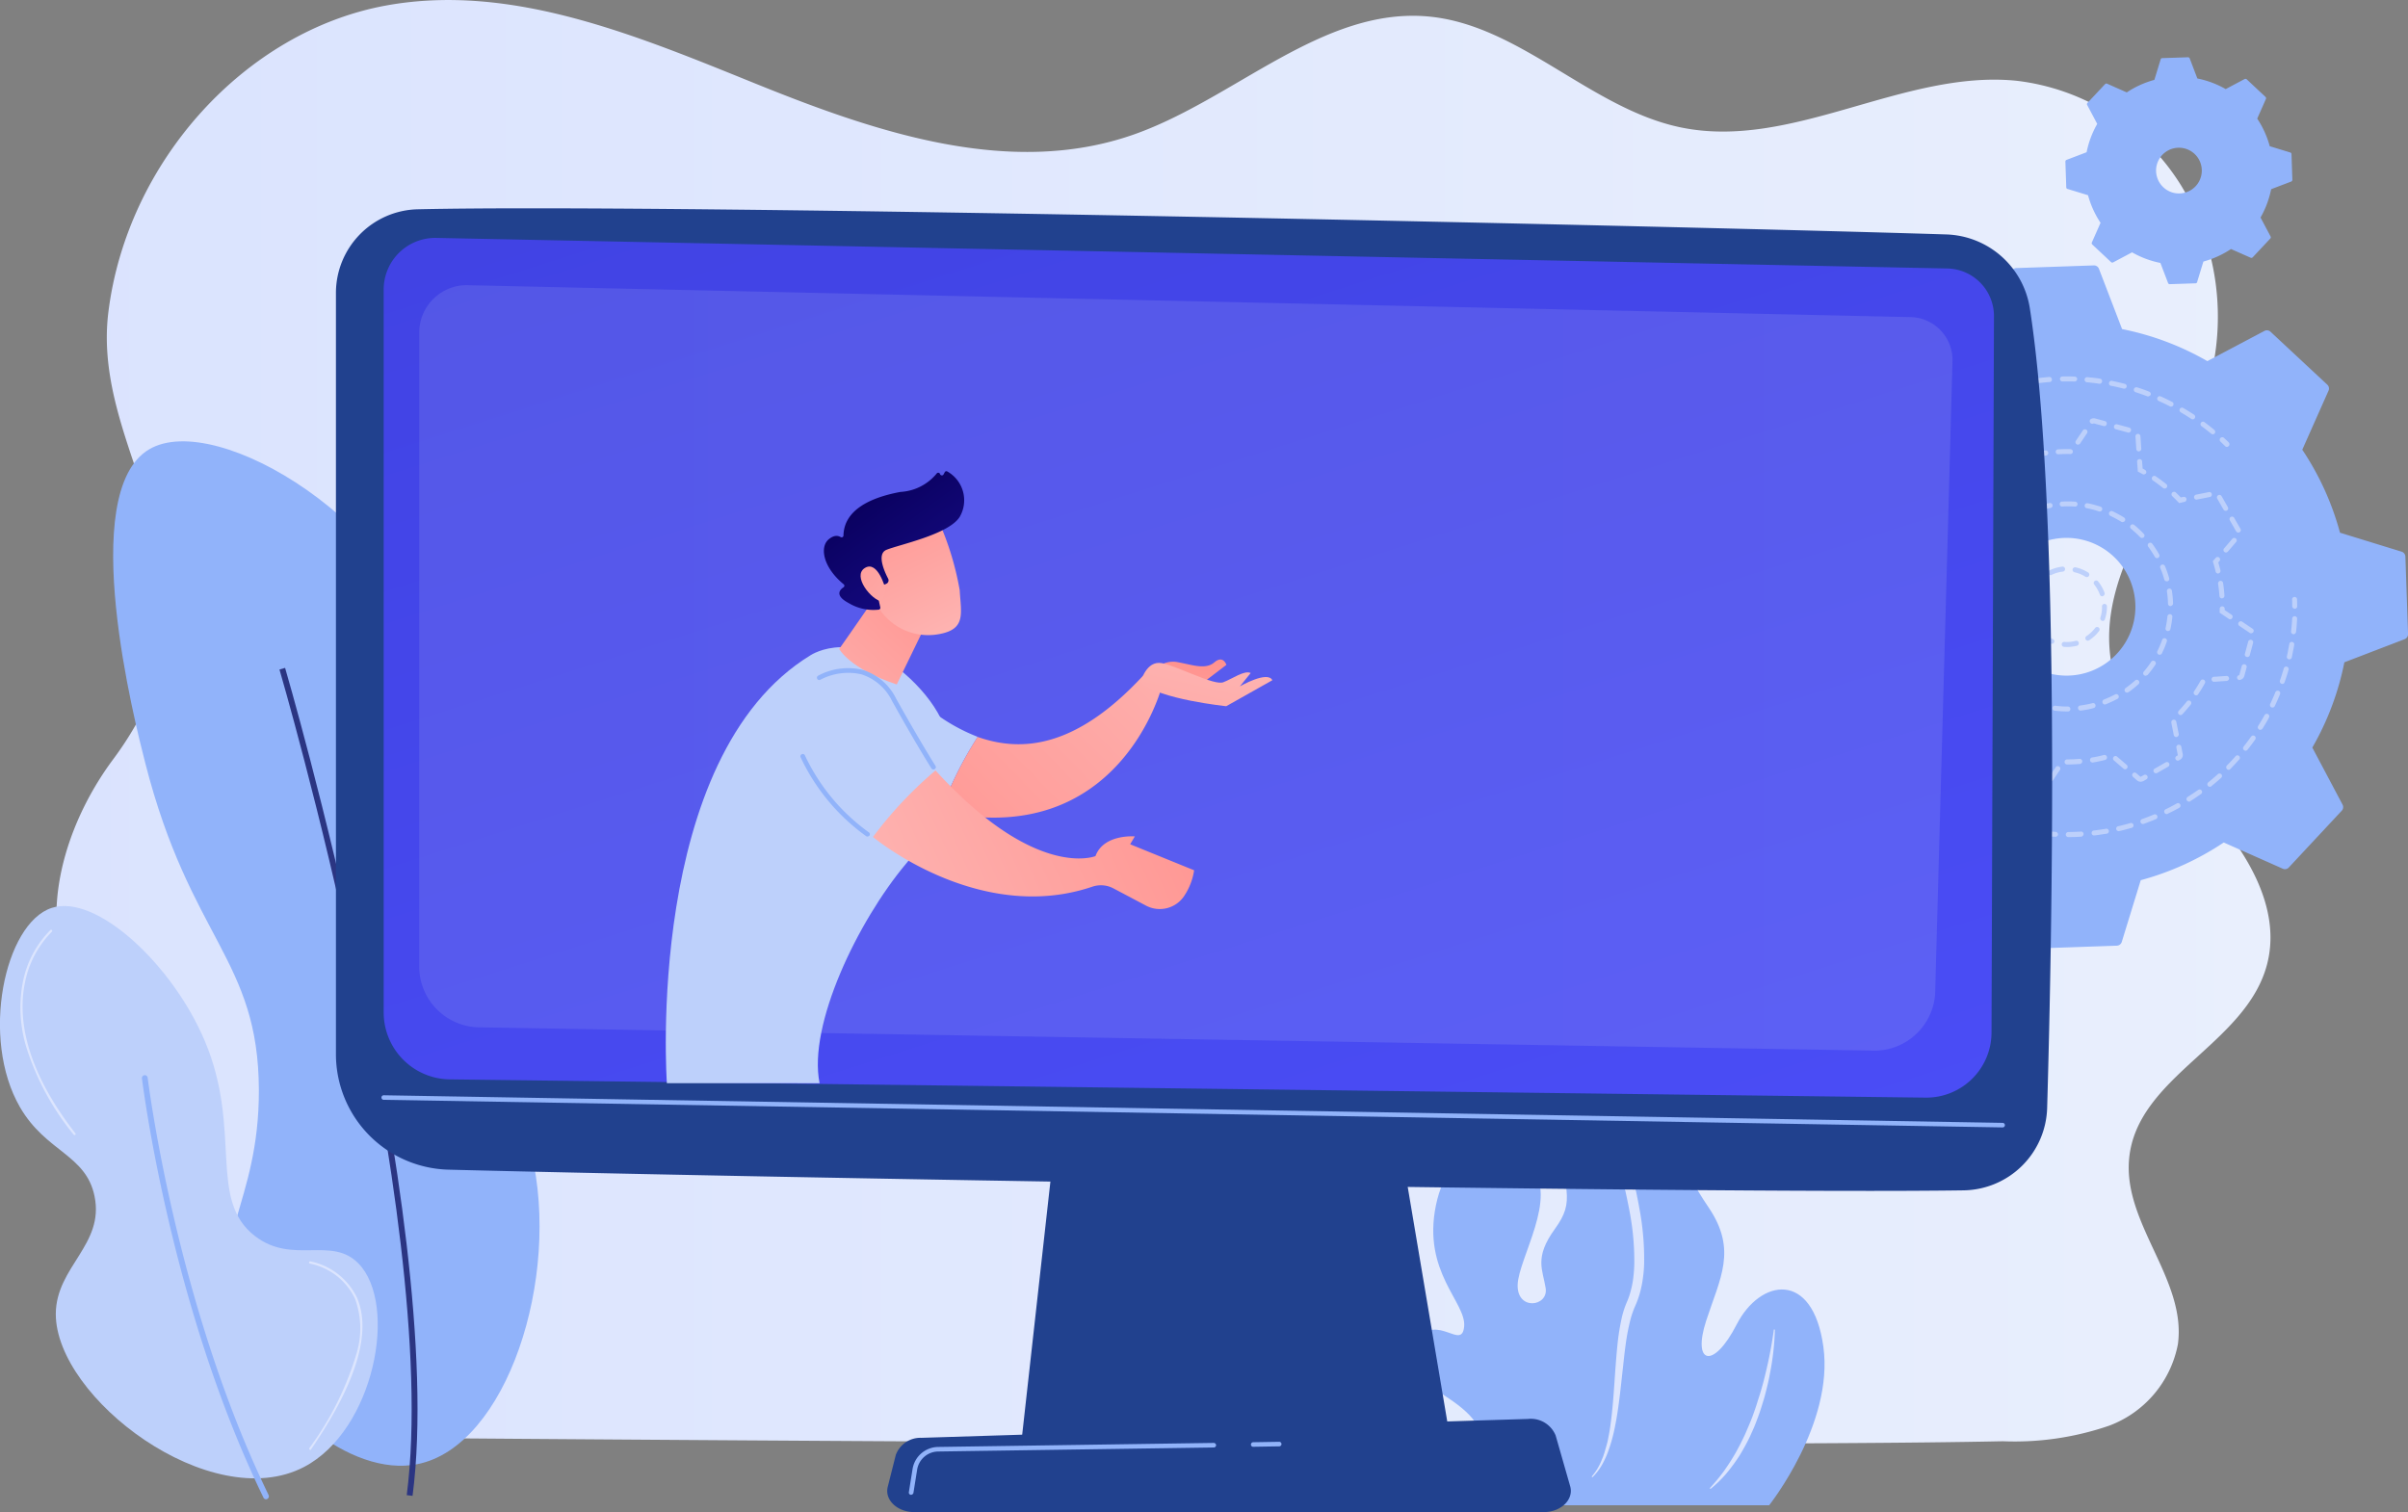 <svg xmlns="http://www.w3.org/2000/svg" xmlns:xlink="http://www.w3.org/1999/xlink" width="146.831" height="92.216" viewBox="0 0 146.831 92.216">
  <rect x="0" y="0" width="146.831" height="92.216" fill="#808080" stroke="none"/>
  <defs>
    <linearGradient id="linear-gradient" y1="0.5" x2="1" y2="0.5" gradientUnits="objectBoundingBox">
      <stop offset="0" stop-color="#dae3fe"/>
      <stop offset="1" stop-color="#e9effd"/>
    </linearGradient>
    <linearGradient id="linear-gradient-2" x1="-1.682" y1="0.004" x2="-2.906" y2="0.994" gradientUnits="objectBoundingBox">
      <stop offset="0" stop-color="#2b3582"/>
      <stop offset="1" stop-color="#150e42"/>
    </linearGradient>
    <linearGradient id="linear-gradient-3" x1="0.085" y1="-0.198" x2="1.211" y2="1.7" gradientUnits="objectBoundingBox">
      <stop offset="0" stop-color="#4042e2"/>
      <stop offset="1" stop-color="#4f52ff"/>
    </linearGradient>
    <linearGradient id="linear-gradient-4" x1="0" y1="0.5" x2="1" y2="0.5" xlink:href="#linear-gradient"/>
    <linearGradient id="linear-gradient-5" x1="-0.307" y1="1.188" x2="1.296" y2="-0.062" gradientUnits="objectBoundingBox">
      <stop offset="0" stop-color="#ff928e"/>
      <stop offset="1" stop-color="#feb3b1"/>
    </linearGradient>
    <linearGradient id="linear-gradient-6" x1="0.534" y1="-0.094" x2="-0.013" y2="6.121" xlink:href="#linear-gradient-5"/>
    <linearGradient id="linear-gradient-7" x1="-2.036" y1="4.171" x2="0.656" y2="0.084" xlink:href="#linear-gradient-5"/>
    <linearGradient id="linear-gradient-8" x1="0.929" y1="0.012" x2="-0.148" y2="1.429" xlink:href="#linear-gradient-5"/>
    <linearGradient id="linear-gradient-9" x1="1.19" y1="0.36" x2="-0.04" y2="0.628" xlink:href="#linear-gradient-5"/>
    <linearGradient id="linear-gradient-10" x1="0.154" y1="-0.294" x2="0.77" y2="0.989" xlink:href="#linear-gradient-5"/>
    <linearGradient id="linear-gradient-11" x1="0.281" y1="0.154" x2="1.03" y2="1.13" gradientUnits="objectBoundingBox">
      <stop offset="0" stop-color="#09005d"/>
      <stop offset="1" stop-color="#1a0f91"/>
    </linearGradient>
    <linearGradient id="linear-gradient-12" x1="-0.882" y1="-1.822" x2="1.638" y2="2.368" xlink:href="#linear-gradient-5"/>
  </defs>
  <g id="Illustration" transform="translate(0 0)">
    <path id="Path_11761" data-name="Path 11761" d="M287.495,157.8c-2.343-2.576-5.106-5.087-5.831-8.588-1.249-6.051,4.09-11.215,5.837-17.124a15.418,15.418,0,0,0-1.65-12.309,13.675,13.675,0,0,0-10.051-6.368c-6.912-.673-13.668,4.271-20.476,2.841-5.449-1.145-9.759-6.206-15.286-6.75-6.511-.641-11.914,5.074-18.127,7.222-7.436,2.569-15.5-.117-22.806-3.068s-15-6.239-22.709-4.828c-8.581,1.573-15.772,9.52-16.917,18.684-1.139,9.086,8.4,16.38.285,27.291-2.537,3.411-4.226,8.154-3.1,12.335,1.087,4.064,5.727,6.627,5.76,10.853.026,3.333-2.932,5.986-3.171,9.313-.207,2.854,1.728,5.488,4.1,6.841s5.126,1.683,7.8,1.987c0,0,82.5.705,103.845.252a17.709,17.709,0,0,0,6.485-.951,6.631,6.631,0,0,0,4.187-4.97c.531-3.928-3.333-7.339-2.977-11.287.453-5.041,7.138-6.989,8.413-11.876C292.005,163.855,289.837,160.38,287.495,157.8Z" transform="translate(-152.869 -108.489)" fill="url(#linear-gradient)"/>
    <g id="Group_2017" data-name="Group 2017" transform="translate(0 26.913)">
      <g id="Group_2015" data-name="Group 2015" transform="translate(6.9)">
        <path id="Path_11762" data-name="Path 11762" d="M228.365,586.726c-4.135.828-9.41-3.682-11.112-8.6-1.747-5.067,1.456-7.19,1.437-14.218-.026-7.986-4.181-9.19-6.931-19.952-.621-2.427-4.207-16.483.239-19.117,4.11-2.433,15.662,4.556,17.687,13.5,1.443,6.381-3.016,9.06-1.314,16.49,1.495,6.517,5.423,6.614,6.931,12.9C237.128,575.381,233.789,585.638,228.365,586.726Z" transform="translate(-209.805 -524.348)" fill="#91b3fa"/>
        <path id="Path_11763" data-name="Path 11763" d="M374.616,788.392c1.113-8.607-1.061-21.881-3.081-31.5-2.187-10.413-4.666-18.91-4.692-18.994l-.343.1c.026.084,2.5,8.568,4.686,18.975,2.013,9.591,4.181,22.826,3.074,31.375Z" transform="translate(-356.359 -724.08)" fill="url(#linear-gradient-2)"/>
      </g>
      <g id="Group_2016" data-name="Group 2016" transform="translate(0 28.341)">
        <path id="Path_11764" data-name="Path 11764" d="M121.721,996.486c4.291-2.239,5.76-9.915,3.32-12.413-1.65-1.689-4.012.091-6.3-1.663-2.912-2.233-.77-6.439-3.061-11.889-1.948-4.64-6.621-9.028-9.352-8.128-2.86.945-4.362,7.941-1.922,12.154,1.586,2.738,4.019,2.873,4.543,5.423.615,2.958-2.343,4.3-2.362,7.171C106.571,992.28,116.045,999.444,121.721,996.486Z" transform="translate(-103.185 -962.275)" fill="#bdd0fb"/>
        <path id="Path_11765" data-name="Path 11765" d="M244.459,1147.368a.172.172,0,0,0,.078-.019.183.183,0,0,0,.084-.233c-5.689-11.727-7.358-25.33-7.378-25.466a.176.176,0,0,0-.349.039c.019.136,1.689,13.8,7.41,25.576A.168.168,0,0,0,244.459,1147.368Z" transform="translate(-228.24 -1111.189)" fill="#91b3fa"/>
        <path id="Path_11766" data-name="Path 11766" d="M125.674,997.072a.059.059,0,0,1-.052-.026,16.013,16.013,0,0,1-2.906-5.391,8.27,8.27,0,0,1-.194-3.909,6.194,6.194,0,0,1,1.689-3.184.069.069,0,0,1,.091.1,6.028,6.028,0,0,0-1.65,3.119c-.395,1.883-.181,5,3.074,9.183a.066.066,0,0,1-.013.1C125.707,997.065,125.687,997.072,125.674,997.072Z" transform="translate(-121.13 -983.104)" fill="#dce5fe"/>
        <path id="Path_11767" data-name="Path 11767" d="M394.557,1308.68a.09.09,0,0,1-.039-.013.071.071,0,0,1-.019-.1,18.773,18.773,0,0,0,2.867-5.74,5.286,5.286,0,0,0-.084-3.365,3.905,3.905,0,0,0-2.738-2.142.069.069,0,1,1,.019-.136,4.039,4.039,0,0,1,2.841,2.22c.9,2.1-.039,5.216-2.8,9.235A.047.047,0,0,1,394.557,1308.68Z" transform="translate(-375.633 -1275.511)" fill="#dce5fe"/>
      </g>
    </g>
    <g id="Group_2018" data-name="Group 2018" transform="translate(85.992 60.599)">
      <path id="Path_11768" data-name="Path 11768" d="M1453.8,1076.067s3.961-4.977,3.314-9.675-3.857-4.142-5.287-1.359-2.712,2.4-1.864-.214,1.916-4.317.156-6.918-1.942-3.708-.951-6.032,2.233-5.611-1.7-6.789-7.857,2.433-6.938,7.151,1.469,5.236.207,6.983-.738,2.466-.557,3.6-1.754,1.4-1.708-.2,2.5-5.385.822-7.151-4.964-1.786-5.805,2.3,1.857,5.915,1.721,7.391-1.579-.764-2.841.744.434,2.686,1.689,3.5,3.132,2.278,1.34,3.339-3.488.045-2.395,3.32h20.8Z" transform="translate(-1431.923 -1044.858)" fill="#91b3fa"/>
      <path id="Path_11769" data-name="Path 11769" d="M1605.486,1100.9a2.7,2.7,0,0,0-.356.246,2.265,2.265,0,0,0-.3.3,3.687,3.687,0,0,0-.485.719,4.579,4.579,0,0,0-.453,1.676c-.007.071-.013.142-.013.22s-.006.142-.006.22v.22l.013.22.007.11.013.11.019.214c.02.142.039.285.065.427s.052.285.084.421l.045.214.052.2.2.815c.265,1.081.524,2.168.731,3.255a16.042,16.042,0,0,1,.3,3.275c-.007.272-.026.544-.058.809a5.457,5.457,0,0,1-.149.79,4.288,4.288,0,0,1-.259.751,5.569,5.569,0,0,0-.278.841,13.854,13.854,0,0,0-.278,1.689c-.058.563-.1,1.12-.142,1.683-.078,1.12-.142,2.233-.3,3.333-.019.136-.039.272-.065.408l-.078.408c-.026.136-.065.272-.1.4-.02.065-.039.136-.058.2s-.039.136-.058.2l-.065.194c-.019.065-.052.129-.078.194a3.846,3.846,0,0,1-.168.375,3.28,3.28,0,0,1-.466.686l.045.045a3.527,3.527,0,0,0,.531-.667,5.549,5.549,0,0,0,.375-.764,9.737,9.737,0,0,0,.466-1.631c.226-1.107.336-2.233.459-3.339.065-.557.116-1.113.194-1.663a12.875,12.875,0,0,1,.311-1.611,5.706,5.706,0,0,1,.265-.751,5.787,5.787,0,0,0,.3-.828,6.542,6.542,0,0,0,.175-.861,7.737,7.737,0,0,0,.078-.867,16.571,16.571,0,0,0-.285-3.4c-.194-1.113-.466-2.213-.764-3.294-.078-.272-.149-.543-.226-.809l-.058-.2-.052-.194c-.039-.129-.065-.265-.1-.395s-.052-.265-.084-.4l-.032-.2c-.013-.065-.02-.136-.026-.2a6.73,6.73,0,0,1-.052-.809,4.727,4.727,0,0,1,.065-.8,4.044,4.044,0,0,1,.207-.777,3.78,3.78,0,0,1,.168-.369,2.349,2.349,0,0,1,.207-.349,2.562,2.562,0,0,1,.543-.608Z" transform="translate(-1591.741 -1097.273)" fill="#dce5fe"/>
      <path id="Path_11770" data-name="Path 11770" d="M1718.009,1361.3a25.472,25.472,0,0,1-.492,2.615c-.1.433-.214.861-.343,1.281-.032.1-.065.214-.1.317s-.065.207-.1.317c-.065.214-.142.421-.214.628s-.155.414-.24.615-.175.408-.259.608c-.188.4-.382.79-.6,1.171s-.459.751-.712,1.107a11.477,11.477,0,0,1-.848,1.022l.045.045a7.326,7.326,0,0,0,.964-.938,10.928,10.928,0,0,0,.8-1.087,13.043,13.043,0,0,0,.647-1.184c.091-.207.188-.408.272-.615s.162-.421.239-.628.149-.427.214-.641c.032-.1.065-.214.1-.324s.065-.214.091-.324c.116-.434.22-.867.3-1.307a16.017,16.017,0,0,0,.3-2.667Z" transform="translate(-1695.838 -1340.821)" fill="#dce5fe"/>
    </g>
    <g id="Group_2027" data-name="Group 2027" transform="translate(105.192 3.489)">
      <g id="Group_2021" data-name="Group 2021" transform="translate(20.749)">
        <g id="Group_2020" data-name="Group 2020">
          <g id="Group_2019" data-name="Group 2019">
            <path id="Path_11771" data-name="Path 11771" d="M2049.252,170.334a.1.1,0,0,0,.078.1l1.249.382a5.742,5.742,0,0,0,.764,1.683l-.531,1.2a.111.111,0,0,0,.026.123l1.146,1.074a.108.108,0,0,0,.123.019l1.158-.615a5.734,5.734,0,0,0,1.728.647l.466,1.223a.111.111,0,0,0,.1.071l1.573-.052a.1.1,0,0,0,.1-.078l.382-1.249a5.747,5.747,0,0,0,1.683-.764l1.2.531a.111.111,0,0,0,.123-.026l1.074-1.145a.109.109,0,0,0,.019-.123l-.615-1.158a5.736,5.736,0,0,0,.647-1.728l1.223-.466a.111.111,0,0,0,.071-.1l-.052-1.573a.1.1,0,0,0-.078-.1l-1.249-.382a5.748,5.748,0,0,0-.764-1.683l.531-1.2a.111.111,0,0,0-.026-.123l-1.146-1.074a.109.109,0,0,0-.123-.019l-1.158.615a5.732,5.732,0,0,0-1.728-.647l-.466-1.223a.111.111,0,0,0-.1-.071l-1.573.052a.1.1,0,0,0-.1.078l-.382,1.249a5.748,5.748,0,0,0-1.683.764l-1.2-.531a.111.111,0,0,0-.123.026l-1.074,1.145a.109.109,0,0,0-.02.123l.615,1.158a5.736,5.736,0,0,0-.647,1.728l-1.223.466a.111.111,0,0,0-.071.1Zm5.508-1.314a1.394,1.394,0,1,1,1.068,1.657A1.4,1.4,0,0,1,2054.759,169.021Z" transform="translate(-2049.2 -162.4)" fill="#91b3fa"/>
          </g>
        </g>
      </g>
      <g id="Group_2026" data-name="Group 2026" transform="translate(0 12.697)">
        <g id="Group_2022" data-name="Group 2022">
          <path id="Path_11772" data-name="Path 11772" d="M1728.751,382.488a.327.327,0,0,0,.226.3l3.766,1.158a17.112,17.112,0,0,0,2.3,5.061l-1.6,3.6a.32.32,0,0,0,.078.369l3.456,3.223a.325.325,0,0,0,.375.052l3.482-1.844a17.108,17.108,0,0,0,5.2,1.954l1.411,3.676a.321.321,0,0,0,.311.207l4.724-.162a.327.327,0,0,0,.3-.227l1.158-3.767a17.11,17.11,0,0,0,5.061-2.3l3.6,1.6a.32.32,0,0,0,.369-.078l3.223-3.456a.324.324,0,0,0,.052-.375L1764.4,388a17.107,17.107,0,0,0,1.954-5.2l3.676-1.411a.321.321,0,0,0,.207-.311l-.162-4.724a.327.327,0,0,0-.227-.3l-3.76-1.158a17.116,17.116,0,0,0-2.3-5.061l1.6-3.6a.32.32,0,0,0-.078-.369l-3.456-3.223a.324.324,0,0,0-.375-.052L1758,364.432a17.107,17.107,0,0,0-5.2-1.954l-1.411-3.676a.321.321,0,0,0-.311-.207l-4.724.162a.327.327,0,0,0-.3.227l-1.158,3.76a17.111,17.111,0,0,0-5.061,2.3l-3.6-1.605a.32.32,0,0,0-.369.078l-3.223,3.456a.324.324,0,0,0-.052.375l1.844,3.482a17.108,17.108,0,0,0-1.955,5.2l-3.676,1.411a.321.321,0,0,0-.207.311Zm16.555-3.961a4.2,4.2,0,1,1,3.216,4.99A4.2,4.2,0,0,1,1745.305,378.528Z" transform="translate(-1728.595 -358.595)" fill="#91b3fa"/>
        </g>
        <g id="Group_2025" data-name="Group 2025" transform="translate(6.789 6.766)">
          <path id="Path_11773" data-name="Path 11773" d="M1890.282,524.735a.326.326,0,0,1-.265-.078l-.246-.214a.151.151,0,1,1,.2-.227l.246.214a.024.024,0,0,0,.02.007l.2-.11a.152.152,0,0,1,.149.265l-.188.11A.775.775,0,0,1,1890.282,524.735Zm-6.129.815a.324.324,0,0,1-.136-.006l-.388-.1a.154.154,0,1,1,.078-.3l.388.1c.013,0,.019,0,.026-.006l.084-.123a.154.154,0,1,1,.252.175l-.084.123A.318.318,0,0,1,1884.153,525.551Zm7.041-1.327a.158.158,0,0,1-.155-.078.145.145,0,0,1,.058-.207l.667-.382a.152.152,0,0,1,.149.265l-.667.382A.46.46,0,0,1,1891.194,524.224Zm-8.238,1.023a.243.243,0,0,1-.065-.006l-.744-.2a.154.154,0,0,1,.078-.3l.744.2a.152.152,0,0,1,.11.188A.144.144,0,0,1,1882.956,525.247Zm1.832-.531a.135.135,0,0,1-.11-.026.148.148,0,0,1-.039-.214l.427-.634a.154.154,0,0,1,.252.175l-.427.634A.152.152,0,0,1,1884.787,524.716Zm4.524-.738a.143.143,0,0,1-.123-.039l-.582-.5a.151.151,0,1,1,.2-.226l.583.5a.154.154,0,0,1-.078.265Zm3.216-.524a.157.157,0,0,1-.155-.078.145.145,0,0,1,.058-.207l.058-.032a.033.033,0,0,0,.013-.026l-.091-.472a.155.155,0,0,1,.3-.058l.091.466a.326.326,0,0,1-.162.349l-.058.032C1892.56,523.441,1892.541,523.447,1892.528,523.454Zm-11.047,1.366a.143.143,0,0,1-.136-.052.305.305,0,0,1-.071-.162v-.026l-.045-.654a.148.148,0,0,1,.142-.162.152.152,0,0,1,.162.142l.045.654a.161.161,0,0,1-.019.22A.178.178,0,0,1,1881.48,524.819Zm5.818-1.255a.154.154,0,0,1-.045-.3,7.488,7.488,0,0,0,.738-.155.154.154,0,0,1,.078.3c-.252.065-.511.117-.77.162Zm-.757.091h-.013c-.259.019-.524.032-.776.032a.155.155,0,1,1,0-.311c.246,0,.5-.013.757-.032a.158.158,0,0,1,.168.142A.168.168,0,0,1,1886.541,523.655Zm5.889-1.644a.152.152,0,0,1-.175-.123l-.149-.751a.159.159,0,0,1,.123-.181.154.154,0,0,1,.181.123l.149.751a.162.162,0,0,1-.129.181Zm-11.086,1.288h-.013a.152.152,0,0,1-.162-.142l-.045-.66a.152.152,0,0,1,.194-.227l.1.052.013.091.052.731A.16.16,0,0,1,1881.344,523.3Zm11.352-2.628a.163.163,0,0,1-.13-.039.154.154,0,0,1-.006-.22c.168-.181.336-.375.492-.57a.152.152,0,1,1,.24.188c-.162.2-.33.4-.511.589A.118.118,0,0,1,1892.7,520.671Zm-12.089,1.489a.141.141,0,0,1-.11-.026,7.484,7.484,0,0,1-.634-.453.152.152,0,0,1,.188-.24c.2.155.408.3.615.434a.156.156,0,0,1,.045.214A.14.14,0,0,1,1880.607,522.16Zm13.041-2.692a.136.136,0,0,1-.11-.026.155.155,0,0,1-.045-.214c.136-.207.272-.427.395-.647a.152.152,0,0,1,.265.149,7.117,7.117,0,0,1-.408.667A.121.121,0,0,1,1893.647,519.467Zm-6.873.906c-.058.006-.123.019-.181.026a.158.158,0,0,1-.175-.136.149.149,0,0,1,.136-.175,5.916,5.916,0,0,0,.738-.142.148.148,0,0,1,.188.11.152.152,0,0,1-.11.188A4.087,4.087,0,0,1,1886.774,520.373Zm-.945.078h-.026a6.343,6.343,0,0,1-.783-.045.153.153,0,1,1,.032-.3,5.746,5.746,0,0,0,.744.045.157.157,0,0,1,.155.155A.141.141,0,0,1,1885.829,520.451Zm2.252-.427a.15.15,0,0,1-.168-.1.155.155,0,0,1,.084-.2,6.42,6.42,0,0,0,.68-.311.153.153,0,0,1,.142.272,7.84,7.84,0,0,1-.712.33C1888.1,520.017,1888.088,520.024,1888.082,520.024Zm-8.691,1.2a.164.164,0,0,1-.13-.039c-.162-.149-.323-.3-.479-.466a.151.151,0,0,1-.129-.123.154.154,0,0,1,.123-.181l.123-.026.058.065c.162.175.337.343.511.5a.153.153,0,0,1,.013.214A.121.121,0,0,1,1879.39,521.221Zm16.891-2.692-.026.006a.152.152,0,0,1-.02-.3.017.017,0,0,0,.02-.019l.142-.531a.154.154,0,1,1,.3.078l-.142.531A.334.334,0,0,1,1896.281,518.529Zm-.783.058h-.013l-.764.052a.152.152,0,0,1-.162-.142.148.148,0,0,1,.142-.162l.764-.052a.152.152,0,0,1,.162.142A.154.154,0,0,1,1895.5,518.587Zm-11.189,1.676h-.058a.782.782,0,0,1-.116-.032c-.214-.058-.427-.129-.634-.207a.156.156,0,0,1,.11-.291,4.764,4.764,0,0,0,.608.194c.039.006.071.019.11.026a.152.152,0,0,1,.11.188A.15.15,0,0,1,1884.309,520.263Zm5.119-.964a.154.154,0,0,1-.11-.278,6.835,6.835,0,0,0,.583-.466.146.146,0,0,1,.213.013.154.154,0,0,1-.013.22,6.366,6.366,0,0,1-.615.492A.294.294,0,0,1,1889.428,519.3Zm-12.1,1.715a.152.152,0,0,1-.175-.123.159.159,0,0,1,.123-.181l.751-.149a.154.154,0,0,1,.181.123.159.159,0,0,1-.123.181l-.757.149Zm-.744.058a.16.16,0,0,1-.136-.045.35.35,0,0,1-.045-.058l-.362-.628a.152.152,0,1,1,.265-.149l.363.628a.154.154,0,0,1-.006.22A.216.216,0,0,1,1876.581,521.072Zm6.3-1.353a.17.17,0,0,1-.1-.013,6.429,6.429,0,0,1-.673-.408.154.154,0,1,1,.175-.252,5.819,5.819,0,0,0,.641.388.151.151,0,0,1,.065.207A.13.13,0,0,1,1882.878,519.72Zm7.682-1.45a.162.162,0,0,1-.123-.032.153.153,0,0,1-.019-.214,5.807,5.807,0,0,0,.453-.6.154.154,0,1,1,.259.168,6.335,6.335,0,0,1-.472.628A.329.329,0,0,1,1890.56,518.27Zm6.2-1.139a.244.244,0,0,1-.065-.006.152.152,0,0,1-.11-.188l.2-.744a.154.154,0,0,1,.3.078l-.2.744A.144.144,0,0,1,1896.76,517.131Zm-15.131,1.715a.163.163,0,0,1-.129-.039c-.1-.1-.207-.194-.311-.3a.156.156,0,1,1,.226-.214c.091.1.194.194.291.285a.155.155,0,0,1,.013.22A.236.236,0,0,1,1881.629,518.846Zm-5.818.9a.157.157,0,0,1-.155-.078l-.382-.667a.152.152,0,0,1,.265-.149l.382.667a.145.145,0,0,1-.058.207A.073.073,0,0,1,1875.811,519.746Zm15.6-2.757a.142.142,0,0,1-.091-.013.159.159,0,0,1-.071-.207,6.466,6.466,0,0,0,.291-.686.151.151,0,1,1,.285.1,5.939,5.939,0,0,1-.3.725A.138.138,0,0,1,1891.408,516.989Zm5.579-1.307a.135.135,0,0,1-.11-.026l-.634-.427a.153.153,0,0,1,.175-.252l.634.427a.149.149,0,0,1,.039.214A.151.151,0,0,1,1896.987,515.681Zm-21.557,2.75a.143.143,0,0,1-.123-.039.147.147,0,0,1-.013-.214l.5-.582a.151.151,0,0,1,.227.2l-.5.582A.185.185,0,0,1,1875.429,518.432Zm16.49-2.886h-.058a.149.149,0,0,1-.116-.181,7.28,7.28,0,0,0,.116-.738.153.153,0,0,1,.3.032,6.43,6.43,0,0,1-.123.777A.145.145,0,0,1,1891.919,515.545Zm3.792-.718a.135.135,0,0,1-.11-.026l-.557-.375v-.084a1.79,1.79,0,0,1,.006-.181.152.152,0,0,1,.3.006v.1l.414.278a.149.149,0,0,1,.039.214A.125.125,0,0,1,1895.712,514.827Zm-19.279,2.44a.143.143,0,0,1-.123-.039.147.147,0,0,1-.013-.214l.214-.246-.078-.272a.154.154,0,0,1,.3-.078c.032.117.065.227.1.343l.026.084-.323.375A.221.221,0,0,1,1876.432,517.267Zm18.774-3.715h-.013a.152.152,0,0,1-.162-.142c-.02-.252-.045-.5-.084-.751a.154.154,0,0,1,.129-.175h0a.153.153,0,0,1,.175.129c.039.259.071.518.084.777A.154.154,0,0,1,1895.207,513.552Zm-3.139.472h-.02a.152.152,0,0,1-.155-.149,5.758,5.758,0,0,0-.065-.744.154.154,0,0,1,.129-.175h0a.154.154,0,0,1,.175.129,6.43,6.43,0,0,1,.071.783A.173.173,0,0,1,1892.068,514.025Zm-15.629,1.838a.154.154,0,0,1-.175-.123c-.013-.065-.019-.129-.032-.194-.032-.188-.052-.382-.071-.576a.158.158,0,0,1,.136-.168.153.153,0,0,1,.168.136c.019.188.039.375.071.557.013.065.019.129.032.188a.156.156,0,0,1-.129.181Zm18.535-3.825a.156.156,0,0,1-.175-.117c-.045-.181-.091-.369-.149-.55l-.026-.084.181-.207a.151.151,0,0,1,.227.2l-.071.078c.045.162.091.324.13.485a.156.156,0,0,1-.117.188C1894.987,512.031,1894.98,512.031,1894.974,512.038Zm-3.139.472a.145.145,0,0,1-.168-.11,5.37,5.37,0,0,0-.246-.705.154.154,0,0,1,.285-.116,5.972,5.972,0,0,1,.259.744.148.148,0,0,1-.1.188Zm-12.271,1.391h-.032a.162.162,0,0,1-.149-.162,6.434,6.434,0,0,1,.084-.783.151.151,0,1,1,.3.052,5.89,5.89,0,0,0-.084.744A.137.137,0,0,1,1879.565,513.9Zm-3.275.44h-.019a.152.152,0,0,1-.155-.149v-.324l-.233-.155a.154.154,0,1,1,.175-.252l.375.252v.084c-.006.129-.006.265-.006.395A.158.158,0,0,1,1876.29,514.342Zm19.163-3.585a.143.143,0,0,1-.123-.039.147.147,0,0,1-.013-.214l.5-.582a.151.151,0,1,1,.226.2l-.5.582A.185.185,0,0,1,1895.453,510.756Zm-4.207.343a.157.157,0,0,1-.155-.078,6.5,6.5,0,0,0-.408-.628.153.153,0,0,1,.246-.181,6.351,6.351,0,0,1,.427.66.15.15,0,0,1-.058.207A.087.087,0,0,1,1891.246,511.1Zm-15.888,2.207a.135.135,0,0,1-.11-.026l-.634-.427a.154.154,0,0,1,.175-.252l.634.427a.148.148,0,0,1,.039.214A.178.178,0,0,1,1875.358,513.306Zm4.466-.913a.112.112,0,0,1-.065-.006.153.153,0,0,1-.1-.194,7.229,7.229,0,0,1,.272-.738.152.152,0,0,1,.278.123,6.99,6.99,0,0,0-.259.7A.161.161,0,0,1,1879.824,512.394Zm16.38-2.854a.158.158,0,0,1-.156-.078l-.382-.667a.152.152,0,1,1,.265-.149l.382.667a.145.145,0,0,1-.058.207A.074.074,0,0,1,1896.2,509.54Zm-5.87.33a.16.16,0,0,1-.136-.045,6.879,6.879,0,0,0-.55-.511.152.152,0,1,1,.194-.233,6.38,6.38,0,0,1,.576.537.154.154,0,0,1-.006.22A.166.166,0,0,1,1890.334,509.87Zm-15.823,2.388a.241.241,0,0,1-.065-.006.152.152,0,0,1-.11-.188l.2-.744a.154.154,0,1,1,.3.078l-.2.744A.151.151,0,0,1,1874.51,512.258Zm5.928-1.268a.15.15,0,0,1-.1-.019.156.156,0,0,1-.052-.214,5.731,5.731,0,0,1,.447-.647.152.152,0,1,1,.24.188,5.716,5.716,0,0,0-.421.615A.149.149,0,0,1,1880.438,510.989Zm14.995-2.776a.158.158,0,0,1-.155-.078l-.382-.667a.152.152,0,0,1,.265-.149l.382.667a.145.145,0,0,1-.058.207A.073.073,0,0,1,1895.433,508.213Zm-6.291.686a.15.15,0,0,1-.1-.019,7.114,7.114,0,0,0-.654-.356.155.155,0,1,1,.136-.278,7.142,7.142,0,0,1,.692.375.155.155,0,0,1,.045.214A.177.177,0,0,1,1889.143,508.9Zm-7.759.88a.142.142,0,0,1-.13-.045.16.16,0,0,1,0-.22,4.952,4.952,0,0,1,.589-.518.152.152,0,0,1,.188.239,6.745,6.745,0,0,0-.563.5A.137.137,0,0,1,1881.383,509.779Zm-6.478,1a.246.246,0,0,1-.065-.006.152.152,0,0,1-.11-.188l.2-.744a.326.326,0,0,1,.265-.239h.026l.22-.013a.152.152,0,0,1,.162.142.148.148,0,0,1-.142.162l-.22.013a.021.021,0,0,0-.02.019l-.2.744A.137.137,0,0,1,1874.905,510.776Zm17.667-3.035-.058-.065c-.116-.123-.233-.239-.356-.356a.156.156,0,1,1,.214-.227c.1.1.207.2.3.3l.168-.032a.154.154,0,0,1,.181.123.159.159,0,0,1-.123.181Zm1.087-.214a.152.152,0,0,1-.175-.123.159.159,0,0,1,.123-.181l.751-.149a.155.155,0,1,1,.058.3l-.757.149Zm-5.9.725a.135.135,0,0,1-.071-.006l-.33-.1c-.129-.032-.265-.065-.395-.091a.155.155,0,1,1,.058-.3c.136.026.278.058.414.1.117.032.233.065.343.1a.155.155,0,0,1,.1.194A.13.13,0,0,1,1887.758,508.252Zm-10.75,1.527H1877l-.764.052a.152.152,0,0,1-.162-.142.148.148,0,0,1,.142-.162l.764-.052a.152.152,0,0,1,.162.142A.155.155,0,0,1,1877.008,509.779Zm5.579-.945a.165.165,0,0,1-.155-.071.157.157,0,0,1,.052-.214,5.954,5.954,0,0,1,.7-.362.152.152,0,0,1,.123.278,7.069,7.069,0,0,0-.66.343A.079.079,0,0,1,1882.587,508.834Zm-5,.6a.15.15,0,0,1-.1-.019.158.158,0,0,1-.058-.207,7.479,7.479,0,0,1,.421-.654.153.153,0,1,1,.252.175c-.142.207-.278.421-.408.634A.135.135,0,0,1,1877.591,509.436Zm8.666-1.482h-.032a5.79,5.79,0,0,0-.75-.006.152.152,0,1,1-.02-.3,6.323,6.323,0,0,1,.783.006.152.152,0,0,1,.142.162A.136.136,0,0,1,1886.257,507.954Zm-2.272.259a.15.15,0,0,1-.168-.1.153.153,0,0,1,.1-.194,6.234,6.234,0,0,1,.764-.181.151.151,0,1,1,.052.3,6.95,6.95,0,0,0-.725.175A.049.049,0,0,1,1883.985,508.213Zm7.734-1.359a.178.178,0,0,1-.123-.032c-.194-.155-.4-.311-.608-.453a.154.154,0,1,1,.175-.252c.214.149.427.3.628.466a.154.154,0,0,1,.026.214A.143.143,0,0,1,1891.719,506.854Zm-13.248,1.327a.178.178,0,0,1-.123-.032.153.153,0,0,1-.019-.214c.168-.2.343-.395.524-.576a.156.156,0,0,1,.22.22q-.262.272-.5.563A.606.606,0,0,1,1878.471,508.181Zm11.979-2.187a.128.128,0,0,1-.1-.019l-.214-.116-.077-.039-.045-.6a.148.148,0,0,1,.142-.162.152.152,0,0,1,.162.142l.032.434c.052.026.1.052.149.084a.156.156,0,0,1,.058.207A.184.184,0,0,1,1890.45,505.993Zm-11.254.977a.152.152,0,0,1-.175-.123l-.149-.751a.159.159,0,0,1,.123-.181.154.154,0,0,1,.181.123l.149.751a.162.162,0,0,1-.13.181C1879.2,506.964,1879.2,506.964,1879.2,506.97Zm10.944-2.382h-.013a.152.152,0,0,1-.162-.142l-.052-.764a.149.149,0,0,1,.142-.162.152.152,0,0,1,.162.142l.052.764A.155.155,0,0,1,1890.139,504.589Zm-4.168.162h-.026c-.252-.006-.5,0-.757.013a.152.152,0,0,1-.02-.3c.259-.013.524-.019.777-.013a.152.152,0,0,1,.149.155A.142.142,0,0,1,1885.972,504.751Zm-3.009.356a.143.143,0,0,1-.123-.039l-.582-.5a.151.151,0,0,1,.2-.227l.582.5a.147.147,0,0,1,.013.214A.183.183,0,0,1,1882.962,505.107Zm.725-.129a.157.157,0,0,1-.175-.116.15.15,0,0,1,.117-.181c.252-.058.511-.1.764-.142a.154.154,0,1,1,.045.3h0a7.5,7.5,0,0,0-.744.136Zm-4.782.485a.152.152,0,0,1-.175-.123l-.052-.252a.322.322,0,0,1,.162-.349l.252-.142a.152.152,0,1,1,.149.265l-.252.142a.034.034,0,0,0-.013.026l.052.252a.154.154,0,0,1-.123.181Zm7.526-1.288a.135.135,0,0,1-.11-.026.148.148,0,0,1-.039-.214l.427-.634a.154.154,0,0,1,.253.175l-.427.634A.151.151,0,0,1,1886.431,504.175Zm3.093-.731a.243.243,0,0,1-.065-.006l-.744-.2a.154.154,0,0,1,.078-.3l.744.2a.156.156,0,0,1-.013.3Zm-9.669,1.048a.158.158,0,0,1-.155-.078.145.145,0,0,1,.058-.207l.667-.382a.152.152,0,0,1,.149.265l-.667.382A.448.448,0,0,0,1879.856,504.492Zm1.942-.395a.143.143,0,0,1-.123-.039l-.414-.356a.023.023,0,0,0-.019-.006l-.162-.265a.323.323,0,0,1,.382.039l.414.356a.147.147,0,0,1,.013.214A.11.11,0,0,1,1881.8,504.1Zm6.239-1.048a.242.242,0,0,1-.065-.006l-.6-.162a.163.163,0,0,1-.22-.045.154.154,0,0,1,.032-.214.347.347,0,0,1,.265-.045l.6.162a.152.152,0,0,1,.11.188A.144.144,0,0,1,1888.036,503.049Z" transform="translate(-1871.689 -500.016)" fill="#bdd0fb"/>
          <path id="Path_11774" data-name="Path 11774" d="M2015.876,647.343a2.1,2.1,0,0,1-.57.019.152.152,0,0,1,.019-.3,2.036,2.036,0,0,0,.712-.065.154.154,0,1,1,.078.3A1.427,1.427,0,0,1,2015.876,647.343Zm.925-.356a.15.15,0,0,1-.149-.065.156.156,0,0,1,.045-.214,2.179,2.179,0,0,0,.518-.485.153.153,0,1,1,.246.181,2.32,2.32,0,0,1-.6.557A.27.27,0,0,1,2016.8,646.987Zm-2.2.194a.13.13,0,0,1-.084-.013c-.071-.032-.142-.065-.214-.1a2.448,2.448,0,0,1-.472-.343.156.156,0,0,1,.214-.227,2.105,2.105,0,0,0,.414.3,1.676,1.676,0,0,0,.188.091.152.152,0,0,1,.078.2A.155.155,0,0,1,2014.6,647.181Zm3.113-1.4a.135.135,0,0,1-.071-.006.155.155,0,0,1-.1-.194,2.007,2.007,0,0,0,.1-.705.152.152,0,0,1,.3-.006,2.321,2.321,0,0,1-.123.809A.138.138,0,0,1,2017.714,645.783Zm-4.22.375a.152.152,0,0,1-.162-.078,2.305,2.305,0,0,1-.259-.77.153.153,0,0,1,.129-.175h0a.154.154,0,0,1,.175.129,2.176,2.176,0,0,0,.226.673.151.151,0,0,1-.065.207A.094.094,0,0,1,2013.495,646.159Zm4.187-1.877a.15.15,0,0,1-.168-.1,2.26,2.26,0,0,0-.349-.621.152.152,0,0,1,.233-.194,2.4,2.4,0,0,1,.4.705.154.154,0,0,1-.091.194C2017.708,644.275,2017.695,644.275,2017.682,644.282Zm-4.427.388h-.052a.148.148,0,0,1-.123-.175,2.546,2.546,0,0,1,.272-.77,2.455,2.455,0,0,1,.414-.55.156.156,0,0,1,.22.22,2.17,2.17,0,0,0-.362.479,2.1,2.1,0,0,0-.24.673A.151.151,0,0,1,2013.255,644.67Zm3.475-1.56a.15.15,0,0,1-.1-.019c-.026-.019-.058-.032-.084-.052a2.075,2.075,0,0,0-.576-.22.152.152,0,0,1,.065-.3,2.4,2.4,0,0,1,.66.252l.1.058a.156.156,0,0,1,.052.214A.151.151,0,0,1,2016.731,643.11Zm-2.2-.117a.157.157,0,0,1-.162-.084.153.153,0,0,1,.071-.207,2.585,2.585,0,0,1,.783-.227.149.149,0,0,1,.168.136.152.152,0,0,1-.129.168h-.007a2.1,2.1,0,0,0-.686.2A.092.092,0,0,1,2014.53,642.994Z" transform="translate(-2001.451 -630.868)" fill="#bdd0fb"/>
          <g id="Group_2023" data-name="Group 2023" transform="translate(3.348 13.478)">
            <path id="Path_11775" data-name="Path 11775" d="M1885.657,818.219a.138.138,0,0,1-.136-.052c-.084-.1-.175-.194-.259-.291a.152.152,0,0,1,.233-.194c.084.1.168.188.252.285a.147.147,0,0,1-.013.214A.219.219,0,0,1,1885.657,818.219Z" transform="translate(-1885.225 -808.162)" fill="#bdd0fb"/>
            <path id="Path_11776" data-name="Path 11776" d="M1909.593,702.773c-.168.026-.343.052-.511.071a.153.153,0,0,1-.032-.3c.252-.032.511-.065.764-.11a.151.151,0,1,1,.052.3C1909.768,702.748,1909.677,702.761,1909.593,702.773Zm1.022-.194a.157.157,0,0,1-.175-.116.147.147,0,0,1,.116-.181c.246-.058.5-.123.744-.194a.146.146,0,0,1,.188.1.148.148,0,0,1-.1.188c-.252.071-.5.142-.764.2C1910.622,702.573,1910.616,702.573,1910.616,702.579Zm-2.3.337h-.013c-.259.019-.524.026-.783.026a.153.153,0,0,1-.155-.155.157.157,0,0,1,.155-.155c.252,0,.511-.013.77-.026a.152.152,0,0,1,.162.142A.175.175,0,0,1,1908.312,702.916Zm3.792-.777a.155.155,0,0,1-.078-.3c.24-.084.485-.181.719-.278a.154.154,0,0,1,.116.285c-.24.1-.485.194-.731.285C1912.124,702.133,1912.117,702.139,1912.1,702.139Zm-5.352.783h-.032c-.259-.013-.524-.032-.783-.058a.153.153,0,1,1,.032-.3c.252.026.511.045.77.058a.162.162,0,0,1,.149.162A.152.152,0,0,1,1906.752,702.922Zm6.789-1.385a.148.148,0,0,1-.162-.084.153.153,0,0,1,.071-.207c.233-.11.46-.233.68-.356a.152.152,0,0,1,.149.265c-.226.129-.459.246-.7.362A.046.046,0,0,1,1913.541,701.537Zm-8.336,1.223h-.052c-.259-.045-.518-.091-.77-.149a.153.153,0,0,1-.116-.181.15.15,0,0,1,.181-.117c.246.058.5.1.757.149a.153.153,0,0,1,.129.175A.159.159,0,0,1,1905.205,702.761Zm9.695-1.98a.171.171,0,0,1-.155-.071.155.155,0,0,1,.045-.214c.214-.136.434-.285.641-.427a.154.154,0,0,1,.214.032.15.15,0,0,1-.039.214c-.214.149-.434.3-.654.44A.059.059,0,0,1,1914.9,700.78Zm-11.209,1.644a.113.113,0,0,1-.065-.006c-.252-.071-.5-.149-.751-.233a.154.154,0,0,1,.1-.291c.24.084.492.162.731.233a.149.149,0,0,1,.1.188A.155.155,0,0,1,1903.691,702.424Zm12.477-2.55a.153.153,0,0,1-.142-.058.148.148,0,0,1,.026-.214c.2-.162.395-.33.583-.5a.151.151,0,0,1,.2.227c-.194.175-.395.343-.6.511A.09.09,0,0,1,1916.168,699.874Zm-13.953,2.039a.192.192,0,0,1-.084-.006c-.24-.1-.485-.207-.718-.317a.155.155,0,0,1,.136-.278c.233.11.466.214.705.311a.155.155,0,0,1,.084.2A.159.159,0,0,1,1902.215,701.913Zm15.1-3.074a.142.142,0,0,1-.129-.045.16.16,0,0,1,0-.22q.272-.272.524-.563a.151.151,0,1,1,.226.2c-.175.194-.356.388-.537.576A.118.118,0,0,1,1917.32,698.839Zm-16.509,2.407a.133.133,0,0,1-.1-.019l-.11-.058c-.188-.1-.382-.22-.57-.337a.155.155,0,0,1,.162-.265c.181.11.369.22.557.33l.11.058a.145.145,0,0,1,.058.207A.133.133,0,0,1,1900.811,701.246Zm17.538-3.572a.154.154,0,0,1-.142-.246c.155-.2.311-.408.46-.615a.153.153,0,1,1,.252.175c-.149.214-.311.427-.472.628A.154.154,0,0,1,1918.349,697.674Zm-18.858,2.757a.135.135,0,0,1-.11-.026c-.214-.149-.427-.3-.634-.466a.152.152,0,0,1,.188-.239c.2.155.408.311.621.459a.154.154,0,0,1,.039.214A.208.208,0,0,1,1899.491,700.431Zm19.758-4.032a.15.15,0,0,1-.1-.019.157.157,0,0,1-.052-.214c.123-.194.24-.395.349-.589l.039-.071a.153.153,0,0,1,.272.142l-.039.078c-.11.2-.233.408-.356.6A.192.192,0,0,1,1919.249,696.4Zm-20.981,3.068a.143.143,0,0,1-.123-.039c-.194-.175-.388-.356-.576-.537a.156.156,0,0,1,.22-.22q.272.272.563.524a.147.147,0,0,1,.013.214A.133.133,0,0,1,1898.268,699.466Zm21.726-4.427a.149.149,0,0,1-.091-.013.153.153,0,0,1-.071-.207c.11-.233.214-.466.311-.705a.154.154,0,1,1,.285.116c-.1.24-.207.485-.317.718A.165.165,0,0,1,1919.993,695.04Zm.6-1.443a.129.129,0,0,1-.071-.006.157.157,0,0,1-.1-.194c.084-.239.162-.485.233-.731a.152.152,0,1,1,.291.084c-.071.252-.149.5-.24.751A.14.14,0,0,1,1920.589,693.6Zm.427-1.495h-.058a.153.153,0,0,1-.116-.181c.058-.246.1-.5.149-.757a.151.151,0,1,1,.3.052c-.045.259-.1.518-.149.77A.144.144,0,0,1,1921.016,692.1Zm.259-1.534h-.039a.153.153,0,0,1-.136-.168c.026-.252.052-.511.065-.764a.152.152,0,1,1,.3.019c-.013.259-.032.524-.065.783A.158.158,0,0,1,1921.275,690.568Z" transform="translate(-1896.729 -688.322)" fill="#bdd0fb"/>
            <path id="Path_11777" data-name="Path 11777" d="M2262.988,672.092h-.026a.158.158,0,0,1-.155-.155c0-.129,0-.252-.006-.382a.152.152,0,1,1,.3-.006c.007.129.007.259.007.388A.143.143,0,0,1,2262.988,672.092Z" transform="translate(-2238.365 -671.4)" fill="#bdd0fb"/>
          </g>
          <g id="Group_2024" data-name="Group 2024">
            <path id="Path_11778" data-name="Path 11778" d="M2195.188,521.217a.142.142,0,0,1-.129-.045c-.091-.091-.181-.175-.272-.265a.156.156,0,1,1,.213-.226c.1.091.188.175.278.265a.16.16,0,0,1,0,.22A.164.164,0,0,1,2195.188,521.217Z" transform="translate(-2171.359 -516.916)" fill="#bdd0fb"/>
            <path id="Path_11779" data-name="Path 11779" d="M1833.681,477.247h-.026a.158.158,0,0,1-.155-.155c0-.259.013-.518.026-.777a.152.152,0,0,1,.3.019c-.013.252-.026.5-.026.757A.148.148,0,0,1,1833.681,477.247Zm.091-1.527h-.039a.157.157,0,0,1-.136-.168c.032-.252.065-.511.11-.764a.152.152,0,0,1,.175-.123.148.148,0,0,1,.123.175c-.045.246-.078.5-.11.751A.138.138,0,0,1,1833.772,475.72Zm.265-1.508h-.058a.152.152,0,0,1-.116-.181c.058-.252.123-.5.194-.751a.152.152,0,0,1,.291.084c-.071.239-.136.492-.194.731A.145.145,0,0,1,1834.037,474.212Zm.427-1.469a.159.159,0,0,1-.078-.006.149.149,0,0,1-.091-.194c.084-.239.181-.485.278-.725a.154.154,0,0,1,.285.116c-.1.233-.188.472-.272.705A.178.178,0,0,1,1834.464,472.743Zm.583-1.417a.149.149,0,0,1-.091-.013.153.153,0,0,1-.071-.207c.11-.233.233-.46.356-.686a.152.152,0,0,1,.265.149c-.123.22-.24.447-.35.673A.127.127,0,0,1,1835.047,471.325Zm.738-1.34a.15.15,0,0,1-.1-.019.157.157,0,0,1-.052-.214c.136-.22.278-.434.427-.647a.154.154,0,0,1,.252.175c-.142.207-.285.421-.421.634A.135.135,0,0,1,1835.785,469.986Zm20.69-3.32a.178.178,0,0,1-.123-.032c-.194-.162-.395-.317-.6-.466a.153.153,0,0,1,.181-.246c.207.155.408.311.608.479a.153.153,0,0,1,.019.214A.142.142,0,0,1,1856.475,466.666Zm-19.81,2.064a.154.154,0,0,1-.142-.246c.155-.2.324-.4.5-.6a.151.151,0,1,1,.226.2q-.252.282-.485.582A.153.153,0,0,1,1836.665,468.73Zm18.58-2.977a.135.135,0,0,1-.11-.026c-.207-.136-.427-.272-.641-.4a.152.152,0,0,1,.149-.265q.33.194.66.408a.155.155,0,0,1,.045.214A.135.135,0,0,1,1855.245,465.753Zm-17.571,1.832a.142.142,0,0,1-.129-.045.16.16,0,0,1,0-.22c.181-.181.369-.362.557-.537a.147.147,0,0,1,.214.013.155.155,0,0,1-.013.22q-.281.252-.544.524A.136.136,0,0,1,1837.674,467.585Zm16.25-2.608a.143.143,0,0,1-.091-.013c-.226-.117-.453-.227-.686-.33a.152.152,0,0,1,.123-.278c.233.1.466.22.7.337a.151.151,0,0,1,.065.207A.138.138,0,0,1,1853.925,464.977Zm-15.118,1.579a.165.165,0,0,1-.142-.052.153.153,0,0,1,.019-.214c.2-.162.408-.324.615-.472a.153.153,0,0,1,.181.246c-.2.149-.408.3-.6.459A.239.239,0,0,1,1838.807,466.556Zm13.72-2.2a.159.159,0,0,1-.078-.006c-.233-.091-.479-.175-.712-.252a.153.153,0,0,1,.1-.291c.246.078.492.162.731.259a.161.161,0,0,1,.091.2A.228.228,0,0,1,1852.527,464.355Zm-12.477,1.3a.158.158,0,0,1-.155-.071.156.156,0,0,1,.045-.214c.214-.136.44-.272.66-.4a.152.152,0,0,1,.149.265c-.22.123-.44.259-.647.395A.131.131,0,0,1,1840.049,465.656Zm11.021-1.773h-.065c-.246-.065-.492-.123-.738-.168a.155.155,0,1,1,.058-.3q.379.078.757.175a.152.152,0,0,1,.11.188A.145.145,0,0,1,1851.071,463.883Zm-9.695,1.016a.148.148,0,0,1-.162-.084.153.153,0,0,1,.071-.207c.233-.117.466-.227.7-.324a.152.152,0,0,1,.123.278c-.233.1-.459.207-.686.317A.059.059,0,0,1,1841.376,464.9Zm8.193-1.314h-.045c-.246-.039-.5-.065-.751-.091a.156.156,0,1,1,.026-.311c.259.026.518.052.77.091a.154.154,0,0,1,.129.175A.166.166,0,0,1,1849.569,463.585Zm-6.782.712a.151.151,0,0,1-.078-.291c.239-.091.485-.168.731-.246a.156.156,0,0,1,.194.1.153.153,0,0,1-.1.194c-.239.071-.479.155-.718.239C1842.806,464.291,1842.793,464.3,1842.787,464.3Zm5.255-.848h-.026c-.252-.006-.5-.006-.757-.006a.152.152,0,0,1-.006-.3c.259-.007.518-.007.777.006a.152.152,0,0,1,.149.155A.165.165,0,0,1,1848.042,463.449Zm-3.792.4a.156.156,0,0,1-.065-.3c.252-.065.5-.117.757-.162a.154.154,0,0,1,.181.123.159.159,0,0,1-.123.181c-.246.045-.5.1-.738.162C1844.256,463.844,1844.256,463.844,1844.25,463.85Zm2.265-.369h-.013c-.252.019-.5.045-.751.078a.153.153,0,0,1-.175-.129.157.157,0,0,1,.129-.175c.252-.032.511-.058.77-.084a.152.152,0,0,1,.162.142A.147.147,0,0,1,1846.515,463.482Z" transform="translate(-1833.5 -463.134)" fill="#bdd0fb"/>
            <path id="Path_11780" data-name="Path 11780" d="M1833.995,688.886h-.013a.152.152,0,0,1-.162-.142c-.013-.13-.019-.259-.026-.388a.157.157,0,0,1,.149-.162.153.153,0,0,1,.162.149c.007.129.013.252.026.375A.159.159,0,0,1,1833.995,688.886Z" transform="translate(-1833.775 -673.628)" fill="#bdd0fb"/>
          </g>
        </g>
      </g>
    </g>
    <g id="Group_2028" data-name="Group 2028" transform="translate(20.484 12.705)">
      <path id="Path_11781" data-name="Path 11781" d="M1067.559,1156.2l-2.259,20.269h26.217L1088.1,1156.2Z" transform="translate(-1023.519 -1101.1)" fill="#21418e"/>
      <path id="Path_11782" data-name="Path 11782" d="M419.7,309.978v46.415a7.046,7.046,0,0,0,6.86,7.041c16.956.44,76.25,1.495,92.384,1.262a5.174,5.174,0,0,0,5.1-5.035c.311-10.782.815-36.714-1.055-48.751a5.328,5.328,0,0,0-5.1-4.511c-14.205-.453-77.059-1.9-93.193-1.534A5.108,5.108,0,0,0,419.7,309.978Z" transform="translate(-419.7 -304.807)" fill="#21418e"/>
      <path id="Path_11783" data-name="Path 11783" d="M464.7,335.73v44.1a4.081,4.081,0,0,0,4.019,4.077l89.989,1.113a3.979,3.979,0,0,0,4.032-3.954l.149-43.7a2.905,2.905,0,0,0-2.835-2.912l-92.131-1.864A3.146,3.146,0,0,0,464.7,335.73Z" transform="translate(-461.788 -330.786)" fill="url(#linear-gradient-3)"/>
      <path id="Path_11784" data-name="Path 11784" d="M498.2,380.083v38.882a3.716,3.716,0,0,0,3.773,3.579l84.76,1.417a3.717,3.717,0,0,0,3.9-3.443l1.061-38.675a2.622,2.622,0,0,0-2.647-2.615l-87.776-1.942A2.9,2.9,0,0,0,498.2,380.083Z" transform="translate(-493.12 -372.596)" opacity="0.12" fill="url(#linear-gradient-4)"/>
      <path id="Path_11785" data-name="Path 11785" d="M561.455,1142.561h0l-98.719-1.683a.138.138,0,0,1-.136-.142.137.137,0,0,1,.136-.136h0l98.719,1.683a.138.138,0,0,1,.136.142A.137.137,0,0,1,561.455,1142.561Z" transform="translate(-459.824 -1086.51)" fill="#91b3fa"/>
      <path id="Path_11786" data-name="Path 11786" d="M979.14,1451.266H940.769c-1.042,0-1.825-.744-1.624-1.54l.492-1.948a1.6,1.6,0,0,1,1.56-1.042l36.992-1.152a1.635,1.635,0,0,1,1.683,1.01l.887,3.1C980.984,1450.5,980.2,1451.266,979.14,1451.266Z" transform="translate(-905.498 -1371.755)" fill="#21418e"/>
      <path id="Path_11787" data-name="Path 11787" d="M1281.936,1467.5a.133.133,0,0,1-.136-.136.143.143,0,0,1,.136-.142l1.585-.026a.139.139,0,1,1,.007.278l-1.592.026Z" transform="translate(-1226.007 -1391.973)" fill="#91b3fa"/>
      <path id="Path_11788" data-name="Path 11788" d="M959.607,1471.365h-.019a.137.137,0,0,1-.117-.155l.227-1.417a1.6,1.6,0,0,1,1.553-1.346l16.813-.246a.147.147,0,0,1,.142.136.142.142,0,0,1-.136.142l-16.813.246a1.312,1.312,0,0,0-1.281,1.113l-.226,1.417A.16.16,0,0,1,959.607,1471.365Z" transform="translate(-924.537 -1392.909)" fill="#91b3fa"/>
    </g>
    <g id="Group_2088" data-name="Group 2088" transform="translate(40.598 28.737)">
      <path id="Path_12053" data-name="Path 12053" d="M950.2,747.2l.278,7.5a21.887,21.887,0,0,0,2.265.647A23.065,23.065,0,0,1,955,750.8,11.135,11.135,0,0,1,950.2,747.2Z" transform="translate(-935.982 -734.601)" fill="#bdd0fb"/>
      <path id="Path_12054" data-name="Path 12054" d="M1001.835,745.3c-4.09,4.414-7.4,4.673-10.083,3.728a22.884,22.884,0,0,0-2.252,4.55c10.918,2.407,13.487-7.63,13.487-7.63Z" transform="translate(-972.738 -732.824)" fill="url(#linear-gradient-5)"/>
      <path id="Path_12055" data-name="Path 12055" d="M1192.9,730.486a1.505,1.505,0,0,1,1.34-.349c.874.162,1.65.459,2.187,0s.731.155.731.155l-1.624,1.236Z" transform="translate(-1162.975 -718.482)" fill="url(#linear-gradient-6)"/>
      <path id="Path_12056" data-name="Path 12056" d="M1177.9,734.322s.324-1.346,1.294-1.165,3.178,1.385,3.747,1.165,1.294-.751,1.67-.563l-.66.815s1.689-.977,1.98-.375l-2.815,1.586C1183.123,735.779,1179.013,735.371,1177.9,734.322Z" transform="translate(-1148.945 -721.452)" fill="url(#linear-gradient-7)"/>
      <path id="Path_12057" data-name="Path 12057" d="M730.561,744.911s-1.4-19.913,8.776-26.107c0,0,2.841-1.877,6.388,1.76s2.4,7.41-.57,10.95-6,9.863-5.281,13.4Z" transform="translate(-730.496 -707.59)" fill="#bdd0fb"/>
      <path id="Path_12058" data-name="Path 12058" d="M897.291,642c0,.24-3.391,5.048-3.391,5.048s.608,1.2,3.508,2.168l2.5-5.151Z" transform="translate(-883.325 -636.21)" fill="url(#linear-gradient-8)"/>
      <path id="Path_12059" data-name="Path 12059" d="M925.7,838.558s6.426,5.378,13.364,3.035a1.629,1.629,0,0,1,1.3.1l1.993,1.055a1.789,1.789,0,0,0,2.362-.66,3.8,3.8,0,0,0,.563-1.5l-3.9-1.586.285-.479s-1.9-.162-2.4,1.2c0,0-3.631,1.508-9.753-5.223A24.318,24.318,0,0,0,925.7,838.558Z" transform="translate(-913.067 -816.251)" fill="url(#linear-gradient-9)"/>
      <path id="Path_12060" data-name="Path 12060" d="M861.3,823.855a.113.113,0,0,1-.078-.026,12.367,12.367,0,0,1-4-4.821.144.144,0,0,1,.265-.11,12.1,12.1,0,0,0,3.9,4.7.138.138,0,0,1,.039.194A.168.168,0,0,1,861.3,823.855Z" transform="translate(-849.007 -801.575)" fill="#91b3fa"/>
      <path id="Path_12061" data-name="Path 12061" d="M880.016,744.107a.145.145,0,0,1-.117-.065c-.006-.013-.835-1.3-2.407-4.122a3.133,3.133,0,0,0-1.87-1.618,3.631,3.631,0,0,0-2.492.33.142.142,0,0,1-.142-.246,3.862,3.862,0,0,1,2.712-.356,3.393,3.393,0,0,1,2.045,1.754c1.573,2.809,2.395,4.09,2.4,4.1a.134.134,0,0,1-.045.194A.142.142,0,0,1,880.016,744.107Z" transform="translate(-863.701 -725.916)" fill="#91b3fa"/>
      <g id="Group_2085" data-name="Group 2085" transform="translate(9.634)">
        <path id="Path_12062" data-name="Path 12062" d="M917.618,599.4a17.911,17.911,0,0,1,1.288,4.22c.084,1.45.395,2.395-1.288,2.686a3.574,3.574,0,0,1-3.864-1.993s-1.2-2.233-.932-3.145S917.618,599.4,917.618,599.4Z" transform="translate(-910.619 -596.366)" fill="url(#linear-gradient-10)"/>
        <path id="Path_12063" data-name="Path 12063" d="M883.065,559.436l.1-.045a.226.226,0,0,0,.11-.317c-.24-.46-.7-1.508-.1-1.754.77-.317,3.812-.938,4.472-2.019a2.013,2.013,0,0,0-.77-2.763.109.109,0,0,0-.149.052l-.071.13a.117.117,0,0,1-.214-.019h0a.116.116,0,0,0-.207-.032,3.082,3.082,0,0,1-2.207,1.12c-2.071.382-3.443,1.223-3.475,2.653a.114.114,0,0,1-.175.1c-.155-.091-.395-.136-.725.136-.569.479-.337,1.721.912,2.744a.112.112,0,0,1-.006.181c-.226.149-.563.5.311.964a2.912,2.912,0,0,0,1.838.4.113.113,0,0,0,.091-.136l-.278-1.255a.113.113,0,0,1,.11-.136Z" transform="translate(-879.354 -552.526)" fill="url(#linear-gradient-11)"/>
        <path id="Path_12064" data-name="Path 12064" d="M915.6,643.725s-.459-1.767-1.255-1.275.414,1.98,1.048,2.045Z" transform="translate(-911.84 -636.55)" fill="url(#linear-gradient-12)"/>
      </g>
    </g>
  </g>
</svg>
